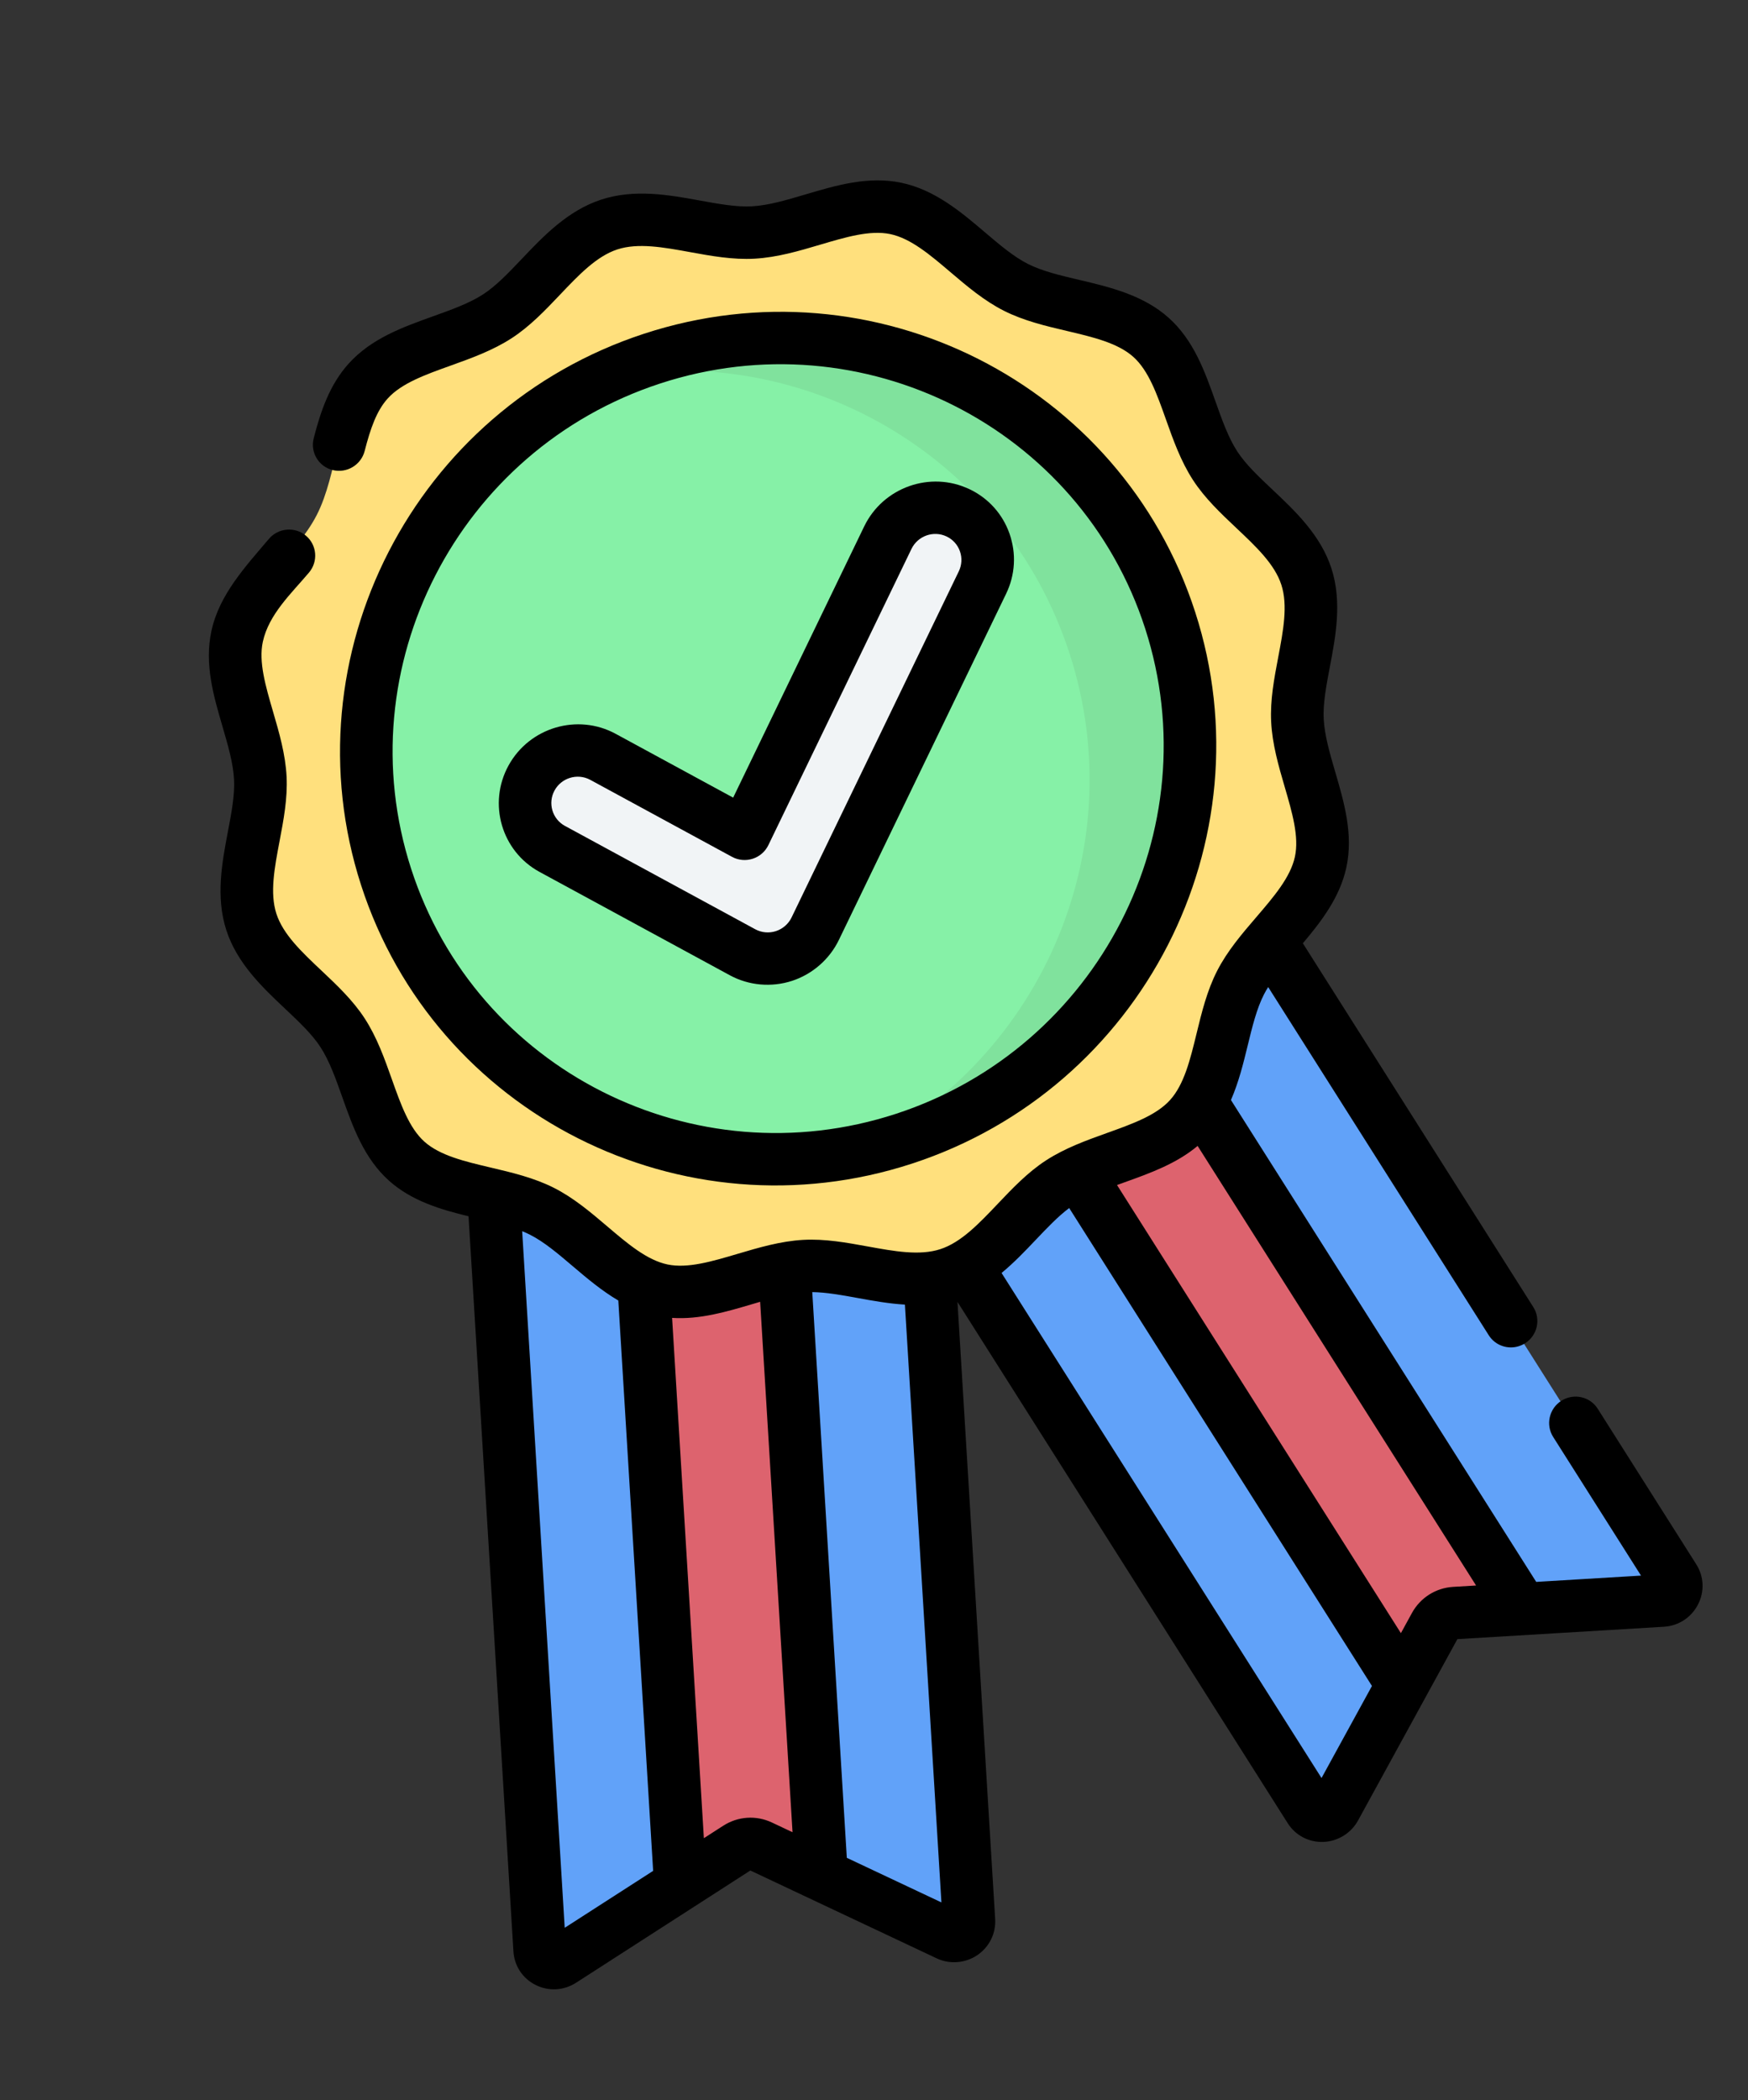 <svg width="204" height="245" viewBox="0 0 204 245" fill="none" xmlns="http://www.w3.org/2000/svg">
<rect x="0" y="0" width="204" height="245" fill="#333333" stroke="none"/>
<path d="M65.874 228.709L86.316 215.549C87.128 215.027 88.151 214.959 89.021 215.37L110.92 225.715C112.082 226.264 113.413 225.362 113.333 224.081L107.437 128.944L57.382 132.271L63.279 227.407C63.358 228.689 64.79 229.407 65.874 228.709Z" fill="#61A2F9"/>
<path d="M74.154 131.133L90.633 130.038L96.133 218.753L89.009 215.389C88.138 214.978 87.114 215.046 86.302 215.569L79.655 219.848L74.154 131.133Z" fill="#DD636E"/>
<path d="M194.022 186.95L169.781 188.381C168.819 188.438 167.951 188.987 167.489 189.833L155.84 211.134C155.222 212.263 153.617 212.321 152.931 211.237L101.965 130.818L144.394 103.944L195.359 184.364C196.045 185.448 195.308 186.874 194.022 186.95Z" fill="#61A2F9"/>
<path d="M130.136 112.936L116.169 121.779L163.715 196.77L167.504 189.843C167.967 188.997 168.835 188.447 169.799 188.39L177.682 187.927L130.136 112.936Z" fill="#DD636E"/>
<path d="M152.275 67.253C153.994 72.56 150.973 78.682 151.245 84.006C151.526 89.515 155.103 95.278 153.963 100.554C152.807 105.906 147.136 109.73 144.653 114.578C142.17 119.426 142.394 126.235 138.72 130.312C135.099 134.332 128.306 134.846 123.659 137.86C119.168 140.774 115.965 146.803 110.636 148.544C105.307 150.284 99.184 147.3 93.846 147.597C88.322 147.904 82.528 151.5 77.244 150.389C71.885 149.261 68.078 143.622 63.23 141.169C58.383 138.715 51.556 138.972 47.486 135.327C43.473 131.734 42.991 124.96 39.992 120.339C37.093 115.874 31.064 112.707 29.345 107.4C27.626 102.092 30.647 95.97 30.375 90.646C30.094 85.137 26.517 79.374 27.657 74.098C28.813 68.747 34.484 64.922 36.968 60.074C39.451 55.227 39.226 48.418 42.9 44.34C46.521 40.32 53.314 39.806 57.961 36.792C62.452 33.879 65.655 27.849 70.984 26.109C76.313 24.368 82.436 27.352 87.774 27.056C93.298 26.749 99.093 23.152 104.376 24.264C109.736 25.391 113.542 31.03 118.39 33.484C123.238 35.937 130.065 35.681 134.134 39.325C138.147 42.919 138.629 49.692 141.628 54.313C144.527 58.779 150.556 61.945 152.275 67.253Z" fill="#FFE07D"/>
<path d="M105.554 132.86C130.803 124.614 144.669 97.543 136.525 72.396C128.381 47.248 101.31 33.547 76.061 41.793C50.812 50.039 36.945 77.11 45.09 102.257C53.234 127.404 80.305 141.106 105.554 132.86Z" fill="#86F1A7"/>
<path d="M75.985 41.806C74.006 42.452 72.097 43.214 70.263 44.081C93.704 39.586 117.313 53.051 124.827 76.246C132.341 99.442 121.138 124.272 99.547 134.48C101.538 134.098 103.528 133.587 105.507 132.941C130.781 124.689 144.661 97.598 136.509 72.432C128.357 47.266 101.259 33.554 75.985 41.806Z" fill="#80E29D"/>
<path d="M111.775 59.819C108.725 58.367 105.062 59.663 103.593 62.711L86.933 97.267L70.383 88.263C67.417 86.65 63.691 87.746 62.059 90.712C60.427 93.678 61.508 97.39 64.473 99.003L86.69 111.091C88.164 111.893 89.907 112.053 91.51 111.535L91.526 111.53C93.122 111.009 94.437 109.859 95.165 108.349L114.634 67.967C116.104 64.918 114.824 61.27 111.775 59.819Z" fill="#F1F4F6"/>
<path d="M197.961 182.474L186.46 164.327C185.557 162.903 183.663 162.485 182.227 163.394C180.792 164.303 180.36 166.194 181.263 167.619L191.514 183.793L179.283 184.526L143.658 128.318C144.568 126.233 145.111 124.017 145.611 121.961C146.15 119.748 146.659 117.658 147.517 115.987C147.662 115.704 147.828 115.422 148.003 115.14L173.748 155.761C174.511 156.964 175.981 157.449 177.284 157.022C177.524 156.944 177.758 156.835 177.981 156.694C179.416 155.785 179.848 153.894 178.945 152.47L152.048 110.032C154.176 107.522 156.366 104.684 157.123 101.201C157.96 97.345 156.878 93.641 155.831 90.058C155.187 87.853 154.578 85.771 154.482 83.851C154.391 82.05 154.784 79.981 155.201 77.79C155.877 74.232 156.644 70.199 155.386 66.31C154.129 62.421 151.15 59.613 148.522 57.135C146.904 55.61 145.376 54.169 144.395 52.659C143.351 51.05 142.625 49.006 141.856 46.841C140.608 43.325 139.316 39.689 136.384 37.067C133.409 34.406 129.446 33.472 125.95 32.649C123.732 32.127 121.638 31.634 119.968 30.79C118.297 29.947 116.663 28.558 114.933 27.087C112.205 24.768 109.113 22.139 105.192 21.319C101.329 20.51 97.604 21.614 94.002 22.681C91.784 23.338 89.69 23.958 87.762 24.067C85.954 24.169 83.881 23.791 81.685 23.392C78.119 22.742 74.077 22.005 70.165 23.285C66.254 24.564 63.416 27.551 60.911 30.186C59.369 31.809 57.913 33.341 56.391 34.328C54.769 35.381 52.712 36.118 50.535 36.898C46.998 38.166 43.34 39.477 40.689 42.417C38.429 44.922 37.394 48.081 36.612 51.123C36.19 52.762 37.18 54.422 38.822 54.831C40.465 55.24 42.138 54.242 42.559 52.603C43.236 49.968 43.952 47.92 45.242 46.489C46.85 44.706 49.633 43.709 52.579 42.653C54.993 41.787 57.49 40.893 59.716 39.449C61.853 38.063 63.634 36.189 65.356 34.377C67.549 32.069 69.621 29.889 72.044 29.096C74.468 28.303 77.418 28.841 80.542 29.41C82.994 29.857 85.53 30.319 88.069 30.175C90.713 30.026 93.256 29.273 95.715 28.544C98.715 27.655 101.549 26.816 103.892 27.306C106.291 27.808 108.544 29.724 110.93 31.752C112.855 33.389 114.846 35.081 117.164 36.252C119.482 37.422 122.033 38.023 124.5 38.603C127.558 39.323 130.446 40.003 132.266 41.631C134.045 43.222 135.027 45.988 136.067 48.917C136.919 51.316 137.8 53.798 139.234 56.006C140.611 58.126 142.479 59.888 144.286 61.592C146.588 63.762 148.762 65.811 149.541 68.221C150.32 70.631 149.761 73.575 149.169 76.691C148.704 79.138 148.223 81.668 148.35 84.197C148.482 86.831 149.22 89.359 149.935 91.805C150.806 94.788 151.63 97.606 151.122 99.945C150.602 102.338 148.665 104.597 146.613 106.988C144.957 108.917 143.246 110.912 142.055 113.23C140.865 115.548 140.246 118.094 139.646 120.556C138.903 123.608 138.201 126.491 136.554 128.316C134.946 130.099 132.164 131.096 129.217 132.152C126.803 133.018 124.306 133.913 122.08 135.356C119.943 136.742 118.163 138.617 116.44 140.429C114.247 142.737 112.176 144.917 109.752 145.71C107.328 146.503 104.378 145.965 101.255 145.396C98.802 144.949 96.266 144.487 93.727 144.63C91.083 144.78 88.54 145.533 86.081 146.261C83.082 147.15 80.248 147.989 77.905 147.499C75.505 146.997 73.252 145.082 70.866 143.053C68.941 141.417 66.951 139.724 64.632 138.554C62.315 137.384 59.764 136.783 57.297 136.202C54.239 135.482 51.35 134.802 49.53 133.174C47.752 131.583 46.769 128.817 45.729 125.888C44.877 123.488 43.996 121.007 42.562 118.799C41.186 116.679 39.317 114.917 37.51 113.213C35.208 111.043 33.035 108.994 32.255 106.584C31.476 104.174 32.035 101.23 32.627 98.114C33.092 95.667 33.573 93.137 33.447 90.608C33.314 87.974 32.576 85.445 31.861 83.001C30.99 80.017 30.166 77.199 30.674 74.86C31.37 71.655 34.012 69.213 36.057 66.794C37.154 65.497 36.993 63.568 35.7 62.485C34.406 61.401 32.469 61.574 31.373 62.871C28.647 66.094 25.589 69.355 24.674 73.605C23.837 77.46 24.919 81.164 25.966 84.747C26.61 86.952 27.219 89.035 27.315 90.954C27.405 92.755 27.012 94.824 26.596 97.015C25.919 100.573 25.153 104.607 26.41 108.495C27.668 112.385 30.647 115.193 33.275 117.67C34.892 119.195 36.421 120.636 37.401 122.146C38.446 123.755 39.172 125.799 39.94 127.964C41.189 131.48 42.48 135.116 45.412 137.738C48.062 140.108 51.493 141.107 54.681 141.878L59.919 227.624C60.022 229.319 60.991 230.785 62.511 231.545C64.03 232.306 65.796 232.208 67.233 231.283L87.569 218.193C87.569 218.193 109.32 228.442 109.331 228.447C110.83 229.154 112.666 229.008 114.046 228.074C115.46 227.117 116.243 225.533 116.139 223.838L111.742 151.865L150.28 212.671C151.188 214.103 152.747 214.921 154.452 214.858C156.108 214.797 157.674 213.847 158.483 212.371L170.084 191.204L194.186 189.759C195.889 189.656 197.374 188.691 198.158 187.177C198.942 185.663 198.869 183.905 197.961 182.474ZM65.904 224.877L60.94 143.618C61.246 143.742 61.546 143.872 61.828 144.015C63.499 144.858 65.133 146.247 66.864 147.719C68.47 149.085 70.206 150.556 72.16 151.704L76.225 218.235L65.904 224.877ZM90.082 212.593C88.24 211.725 86.114 211.868 84.395 212.976L82.145 214.424L78.437 153.731C81.649 153.941 84.765 153.022 87.795 152.125C88.103 152.033 88.409 151.943 88.713 151.855L92.493 213.729L90.082 212.593ZM109.868 221.916L98.827 216.713L94.796 150.724C96.415 150.742 98.217 151.069 100.111 151.414C101.853 151.732 103.709 152.068 105.608 152.182L109.868 221.916ZM154.228 207.407L116.888 148.492C118.357 147.277 119.661 145.907 120.885 144.619C122.214 143.22 123.481 141.89 124.78 140.917L160.114 196.667L154.228 207.407ZM169.601 185.106C167.561 185.228 165.758 186.37 164.776 188.161L163.492 190.506L130.361 138.232C130.658 138.125 130.958 138.017 131.261 137.908C134.235 136.842 137.293 135.741 139.768 133.671L172.266 184.947L169.601 185.106Z" fill="black"/>
<path d="M106.461 135.726C133.299 126.946 148.115 98.091 139.486 71.404C130.858 44.717 102.003 30.148 75.165 38.928C48.327 47.707 33.511 76.562 42.14 103.249C50.768 129.936 79.623 144.505 106.461 135.726ZM77.043 44.735C100.661 37.008 126.053 49.829 133.646 73.314C141.24 96.8 128.202 122.192 104.584 129.919C80.965 137.645 55.573 124.824 47.98 101.339C40.387 77.853 53.424 52.461 77.043 44.735Z" fill="black"/>
<path d="M62.966 101.708L85.179 113.766C87.38 114.961 90.016 115.201 92.435 114.417C94.819 113.637 96.811 111.897 97.901 109.643L117.415 69.268C118.484 67.057 118.627 64.569 117.819 62.263C117.011 59.957 115.348 58.109 113.136 57.059C108.571 54.892 103.062 56.841 100.855 61.406L85.563 93.044L71.849 85.599C67.409 83.189 61.804 84.841 59.355 89.282C56.906 93.723 58.526 99.298 62.966 101.708ZM64.723 92.197C65.115 91.486 65.751 90.989 66.469 90.754C67.246 90.5 68.119 90.552 68.888 90.969L85.435 99.952C86.172 100.352 87.044 100.431 87.846 100.171C88.662 99.907 89.309 99.335 89.676 98.577L106.375 64.027C107.111 62.506 108.947 61.856 110.469 62.578C111.206 62.927 111.76 63.544 112.03 64.312C112.299 65.081 112.251 65.91 111.895 66.648L92.38 107.023C92.017 107.774 91.353 108.354 90.551 108.616C89.752 108.875 88.873 108.795 88.14 108.397L65.927 96.339C64.447 95.535 63.907 93.677 64.723 92.197Z" fill="black"/>
</svg>
